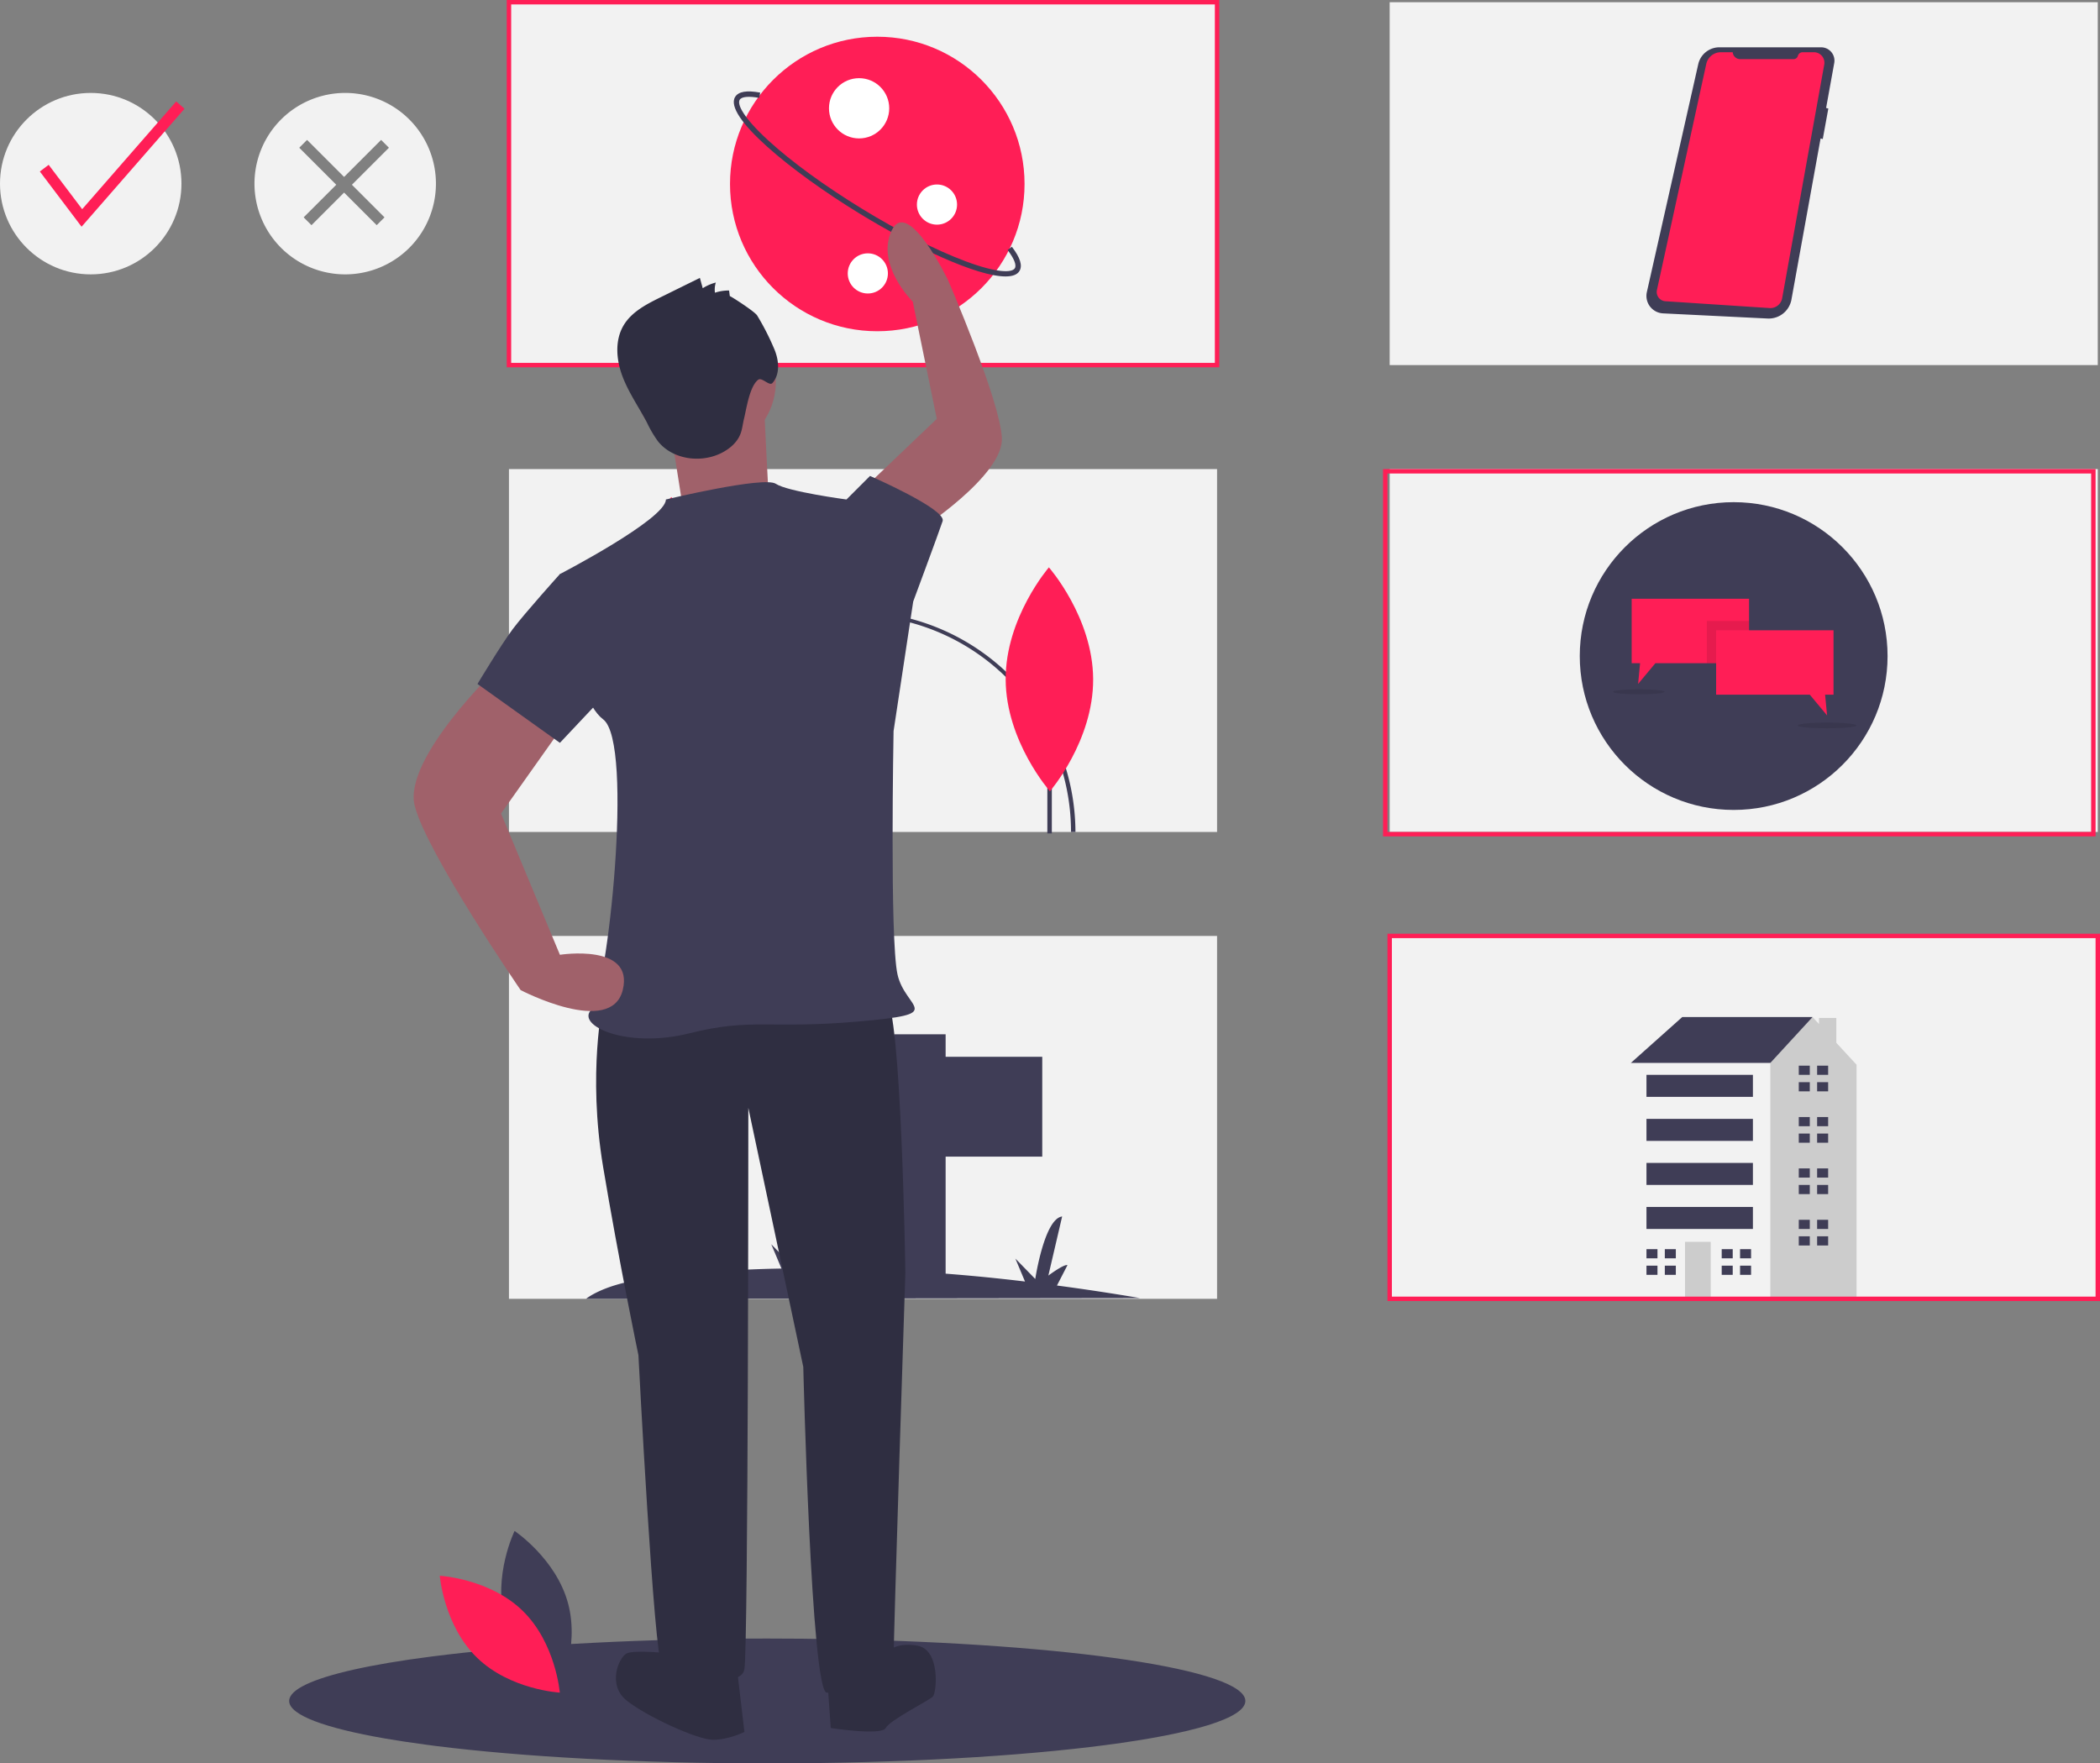 <svg xmlns="http://www.w3.org/2000/svg" id="bebdbc02-5f56-4bd5-9ad9-bce5f07a2c3e" width="933.443" height="783.894" data-name="Layer 1" viewBox="0 0 933.443 783.894"><rect x="0" y="0" width="933.443" height="783.894" fill="#808080" stroke="none"/><title>lists</title><path fill="#3f3d56" d="M627.332,841.142c0,15.287-94.578,27.672-211.447,27.752h-1.063c-57.046,0-108.848-2.936-147.02-7.701-1.634-.217-3.245-.423-4.821-.64-6.49-.857-12.556-1.782-18.143-2.742-26.701-4.65-42.525-10.42-42.525-16.669,0-5.061,10.351-9.791,28.437-13.882,9.551-2.159,21.251-4.125,34.733-5.861q3.719-.497,7.632-.937c37.601-4.399,87.266-7.072,141.707-7.072,10.58,0,20.988.103,31.157.297C548.566,815.652,627.332,827.191,627.332,841.142Z" transform="translate(-73.779 -85)"/><rect width="314.754" height="161.311" x="617.705" y="416.066" fill="#f2f2f2"/><rect width="314.754" height="161.311" x="226.23" y=".984" fill="#f2f2f2"/><path fill="#ff1e56" d="M615.746,248.279H299.025V85H615.746Zm-314.754-1.967H613.779V86.967H300.992Z" transform="translate(-73.779 -85)"/><rect width="314.754" height="161.311" x="617.705" y=".984" fill="#f2f2f2"/><rect width="314.754" height="161.311" x="226.23" y="208.525" fill="#f2f2f2"/><rect width="314.754" height="161.311" x="617.705" y="208.525" fill="#f2f2f2"/><rect width="314.754" height="161.311" x="226.23" y="416.066" fill="#f2f2f2"/><circle cx="40.328" cy="81.639" r="40.328" fill="#f2f2f2"/><path fill="#f2f2f2" d="M227.221,126.311a40.328,40.328,0,1,0,40.328,40.328A40.328,40.328,0,0,0,227.221,126.311Zm17.476,55.311-3.477,3.477-14.491-14.491-14.491,14.491-3.477-3.477,14.491-14.491L206.794,150.673l3.477-3.477L226.729,163.654l16.458-16.458,3.477,3.477-16.458,16.458Z" transform="translate(-73.779 -85)"/><polygon fill="#ff1e56" points="36.256 100.783 17.71 76.237 21.634 73.271 36.531 92.988 78.311 45.105 82.017 48.338 36.256 100.783"/><path fill="#3f3d56" d="M580.494,662.044q-19.185-3.25-36.901-5.583l4.669-9.053c-1.574-.547-8.491,4.637-8.491,4.637l6.127-26.277c-7.918.955-11.944,27.786-11.944,27.786l-8.847-9.071,4.283,10.198a816.821,816.821,0,0,0-93.623-5.892l3.996-7.748c-1.574-.547-8.491,4.637-8.491,4.637l6.127-26.277c-7.918.955-11.944,27.786-11.944,27.786l-8.847-9.071,4.536,10.802a525.906,525.906,0,0,0-53.82,3.656c4.042-12.07,17.773-23.55,17.773-23.55-10.486,3.119-15.987,8.345-18.861,13.217a211.639,211.639,0,0,1,12.233-73.124s-21.675,47.166-18.909,78.825l.331,5.622c-18.375,2.631-25.604,8.813-25.604,8.813Z" transform="translate(-73.779 -85)"/><circle cx="355.705" cy="255.588" r="34.787" fill="#ff6584"/><polygon fill="#3f3d56" points="728.996 475.767 724.918 472.504 747.757 452.112 805.67 452.112 805.67 470.057 768.149 495.343 728.996 475.767"/><polygon fill="#ccc" points="816.229 463.551 816.229 452.52 808.54 452.52 808.54 455.221 805.67 452.112 786.909 472.504 779.568 477.398 768.186 560.56 785.352 577.726 825.246 577.726 825.246 473.32 816.229 463.551"/><rect width="61.991" height="105.222" x="724.918" y="472.504" fill="#f2f2f2"/><rect width="11.419" height="25.694" x="748.98" y="552.032" fill="#ccc"/><polygon fill="#3f3d56" points="736.745 559.373 736.745 555.295 731.851 555.295 731.851 559.373 736.338 559.373 736.745 559.373"/><polygon fill="#3f3d56" points="736.338 562.636 731.851 562.636 731.851 566.714 736.745 566.714 736.745 562.636 736.338 562.636"/><rect width="4.894" height="4.078" x="740.008" y="555.295" fill="#3f3d56"/><rect width="4.894" height="4.078" x="740.008" y="562.636" fill="#3f3d56"/><polygon fill="#3f3d56" points="770.188 559.373 770.188 555.295 765.294 555.295 765.294 559.373 769.78 559.373 770.188 559.373"/><polygon fill="#3f3d56" points="769.78 562.636 765.294 562.636 765.294 566.714 770.188 566.714 770.188 562.636 769.78 562.636"/><rect width="4.894" height="4.078" x="773.451" y="555.295" fill="#3f3d56"/><rect width="4.894" height="4.078" x="773.451" y="562.636" fill="#3f3d56"/><polygon fill="#3f3d56" points="804.446 477.806 804.446 473.727 799.552 473.727 799.552 477.806 804.038 477.806 804.446 477.806"/><polygon fill="#3f3d56" points="804.038 481.069 799.552 481.069 799.552 485.147 804.446 485.147 804.446 481.069 804.038 481.069"/><rect width="4.894" height="4.078" x="807.709" y="473.727" fill="#3f3d56"/><rect width="4.894" height="4.078" x="807.709" y="481.069" fill="#3f3d56"/><polygon fill="#3f3d56" points="804.446 500.645 804.446 496.566 799.552 496.566 799.552 500.645 804.038 500.645 804.446 500.645"/><polygon fill="#3f3d56" points="804.038 503.907 799.552 503.907 799.552 507.986 804.446 507.986 804.446 503.907 804.038 503.907"/><rect width="4.894" height="4.078" x="807.709" y="496.566" fill="#3f3d56"/><rect width="4.894" height="4.078" x="807.709" y="503.907" fill="#3f3d56"/><polygon fill="#3f3d56" points="804.446 523.484 804.446 519.405 799.552 519.405 799.552 523.484 804.038 523.484 804.446 523.484"/><polygon fill="#3f3d56" points="804.038 526.746 799.552 526.746 799.552 530.825 804.446 530.825 804.446 526.746 804.038 526.746"/><rect width="4.894" height="4.078" x="807.709" y="519.405" fill="#3f3d56"/><rect width="4.894" height="4.078" x="807.709" y="526.746" fill="#3f3d56"/><polygon fill="#3f3d56" points="804.446 546.322 804.446 542.244 799.552 542.244 799.552 546.322 804.038 546.322 804.446 546.322"/><polygon fill="#3f3d56" points="804.038 549.585 799.552 549.585 799.552 553.664 804.446 553.664 804.446 549.585 804.038 549.585"/><rect width="4.894" height="4.078" x="807.709" y="542.244" fill="#3f3d56"/><rect width="4.894" height="4.078" x="807.709" y="549.585" fill="#3f3d56"/><rect width="47.309" height="9.788" x="731.851" y="477.806" fill="#3f3d56"/><rect width="47.309" height="9.788" x="731.851" y="497.382" fill="#3f3d56"/><rect width="47.309" height="9.788" x="731.851" y="516.958" fill="#3f3d56"/><rect width="47.309" height="9.788" x="731.851" y="536.534" fill="#3f3d56"/><polygon fill="#3f3d56" points="355.902 469.793 397.421 469.793 397.421 459.771 420.328 459.771 420.328 469.793 463.279 469.793 463.279 514.176 420.328 514.176 420.328 570.012 397.421 570.012 397.421 514.176 355.902 514.176 334.426 489.837 355.902 469.793"/><path fill="#3f3d56" d="M551.811,454.836h-1.967a96.393,96.393,0,1,0-192.787,0h-1.967a98.361,98.361,0,0,1,196.721,0Z" transform="translate(-73.779 -85)"/><rect width="2.514" height="99.297" x="404.177" y="355.987" fill="#3f3d56" transform="matrix(1, -0.002, 0.002, 1, -74.539, -84.239)"/><path fill="#ff1e56" d="M429.821,368.596c.225,34.721-24.15,63.028-24.15,63.028s-24.741-27.988-24.966-62.709,24.15-63.028,24.15-63.028S429.596,333.874,429.821,368.596Z" transform="translate(-73.779 -85)"/><path d="M429.821,368.596c.225,34.721-24.15,63.028-24.15,63.028s-24.741-27.988-24.966-62.709,24.15-63.028,24.15-63.028S429.596,333.874,429.821,368.596Z" opacity=".1" transform="translate(-73.779 -85)"/><rect width="2.514" height="99.297" x="371.497" y="356.049" fill="#3f3d56" transform="matrix(1, -0.002, 0.002, 1, -74.539, -84.3)"/><path fill="#ff1e56" d="M397.141,368.657c.225,34.721-24.15,63.028-24.15,63.028s-24.741-27.988-24.966-62.709,24.15-63.028,24.15-63.028S396.916,333.936,397.141,368.657Z" transform="translate(-73.779 -85)"/><rect width="1.99" height="78.61" x="465.544" y="291.88" fill="#3f3d56"/><path fill="#ff1e56" d="M559.68,386.898c.127,27.488-19.213,49.861-19.213,49.861s-19.545-22.194-19.671-49.682,19.213-49.861,19.213-49.861S559.553,359.41,559.68,386.898Z" transform="translate(-73.779 -85)"/><circle cx="770.609" cy="291.639" r="68.408" fill="#3f3d56"/><polygon fill="#ff1e56" points="777.45 266.171 777.45 294.807 735.823 294.807 728.132 304.034 729.01 294.807 725.269 294.807 725.269 266.171 777.45 266.171"/><rect width="18.772" height="18.772" x="758.677" y="276.035" opacity=".1"/><polygon fill="#ff1e56" points="762.813 280.171 814.994 280.171 814.994 308.807 811.252 308.807 812.131 318.034 804.441 308.807 762.813 308.807 762.813 280.171"/><ellipse cx="728.451" cy="307.534" opacity=".1" rx="11.454" ry="1.117"/><ellipse cx="812.131" cy="322.488" opacity=".1" rx="13.045" ry="1.273"/><path fill="#3f3d56" d="M883.221,106.032H838.018a9.609,9.609,0,0,0-9.374,7.496L805.803,214.838a7.766,7.766,0,0,0,7.194,9.465l46.47,2.29a10.26,10.26,0,0,0,10.601-8.422l12.956-71.627.964.275,2.479-13.576-.992-.248,3.617-19.994A5.916,5.916,0,0,0,883.221,106.032Z" transform="translate(-73.779 -85)"/><path fill="#ff1e56" d="M843.969,108.216h-5.277a6.641,6.641,0,0,0-6.488,5.225l-21.924,100.484a4.115,4.115,0,0,0,3.751,4.983l46.319,3.036a5.329,5.329,0,0,0,5.593-4.373l18.708-103.859a4.668,4.668,0,0,0-4.594-5.495h-5.006a2.203,2.203,0,0,0-2.127,1.63h0a1.945,1.945,0,0,1-1.878,1.439h-23.764a3.324,3.324,0,0,1-3.315-3.069Z" transform="translate(-73.779 -85)"/><circle cx="389.947" cy="81.788" r="65.461" fill="#ff1e56"/><path fill="#3f3d56" d="M520.725,207.888c-12.568.001-40.323-12.908-65.007-28.027-30.63-18.761-60.379-43.283-55.178-51.774,1.47-2.4,5.113-3.027,11.141-1.921l-.432,2.353c-4.667-.859-7.826-.559-8.668.817-1.229,2.007,1.481,7.834,12.775,18.169,10.292,9.419,25.07,20.185,41.612,30.317,16.542,10.132,32.848,18.404,45.914,23.294,14.338,5.366,20.76,5.132,21.989,3.126.844-1.378-.329-4.331-3.218-8.104l1.899-1.454c3.731,4.872,4.829,8.406,3.358,10.807C525.9,207.139,523.754,207.888,520.725,207.888Z" transform="translate(-73.779 -85)"/><circle cx="381.867" cy="48.141" r="13.39" fill="#fff"/><circle cx="385.745" cy="121.543" r="8.926" fill="#fff"/><circle cx="416.484" cy="90.94" r="8.926" fill="#fff"/><path fill="#ff1e56" d="M1007.221,663.361H690.5V500.082h316.721ZM692.467,661.394h312.787V502.049H692.467Z" transform="translate(-73.779 -85)"/><path fill="#ff1e56" d="M1005.254,456.803H688.533V293.525h316.721ZM690.5,454.836h312.787V295.492H690.5Z" transform="translate(-73.779 -85)"/><path fill="#3f3d56" d="M298.189,805.303c5.37,19.85,23.763,32.144,23.763,32.144s9.687-19.89,4.317-39.74-23.763-32.144-23.763-32.144S292.819,785.453,298.189,805.303Z" transform="translate(-73.779 -85)"/><path fill="#ff1e56" d="M306.079,801.037c14.735,14.344,16.535,36.394,16.535,36.394s-22.09-1.206-36.825-15.55-16.535-36.394-16.535-36.394S291.344,786.693,306.079,801.037Z" transform="translate(-73.779 -85)"/><path fill="#2f2e41" d="M357.556,528.634l-15.703,1.745s-6.979,31.407,0,73.282S357.556,687.412,357.556,687.412s6.979,136.096,10.469,137.841,34.896,12.214,36.641,1.745,1.745-249.509,1.745-249.509l24.427,115.158s3.49,144.82,10.469,144.82,29.662-1.745,29.662-13.959S476.204,650.771,476.204,650.771s-1.745-118.648-8.724-122.137S357.556,528.634,357.556,528.634Z" transform="translate(-73.779 -85)"/><path fill="#2f2e41" d="M371.515,820.018s-15.703-1.745-19.193,0-8.724,13.959,0,20.938,31.407,17.448,38.386,17.448,13.959-3.49,13.959-3.49l-3.49-29.662Z" transform="translate(-73.779 -85)"/><path fill="#2f2e41" d="M441.307,828.742l1.745,24.427s22.683,3.49,24.427,0,19.193-12.214,20.938-13.959,3.49-20.938-6.979-22.683-13.959,3.49-13.959,3.49Z" transform="translate(-73.779 -85)"/><path fill="#a0616a" d="M481.854,321.015s38.147-24.531,37.264-41.384-23.88-69.992-23.88-69.992-17.99-37.403-25.142-22.117,9.4,31.557,9.4,31.557l10.683,52.127-29.034,27.698Z" transform="translate(-73.779 -85)"/><circle cx="313.439" cy="169.698" r="31.407" fill="#a0616a"/><path fill="#a0616a" d="M371.515,273.891l5.234,33.152,38.386-6.979s-1.745-33.152-1.745-36.641S371.515,273.891,371.515,273.891Z" transform="translate(-73.779 -85)"/><path fill="#3f3d56" d="M369.77,307.042s43.62-10.469,48.855-6.979,31.407,6.979,31.407,6.979l29.662,45.365-8.724,57.579s-1.745,92.475,1.745,108.179,22.683,17.448-17.448,20.938-47.11-1.745-75.027,5.234-50.6-3.49-43.62-10.469,19.193-118.648,5.234-129.116-19.193-64.558-19.193-64.558S369.77,315.766,369.77,307.042Z" transform="translate(-73.779 -85)"/><path fill="#3f3d56" d="M444.797,312.277l5.234-5.234,10.469-10.469s34.024,14.831,32.279,20.065-13.086,35.769-13.086,35.769l-15.703,5.234Z" transform="translate(-73.779 -85)"/><path fill="#2f2e41" d="M398.178,216.648l-.322-2.516a19.778,19.778,0,0,0-6.286.988,10.327,10.327,0,0,1,.388-4.521,20.103,20.103,0,0,0-5.818,2.529l-1.269-4.592-17.443,8.596c-6.261,3.086-12.862,6.477-16.442,12.47-3.99,6.681-3.296,15.268-.568,22.556s7.26,13.738,10.894,20.62a51.517,51.517,0,0,0,4.951,8.426c6.584,8.208,19.4,9.866,28.683,4.912,3.426-1.828,6.539-4.561,7.948-8.179.843-2.164,1.035-4.518,1.588-6.773,1.148-4.69,2.481-14.372,6.291-17.339,1.676-1.306,5,3.023,6.389,1.415,3.57-4.132,2.821-10.504.604-15.494a113.053,113.053,0,0,0-7.443-14.517C409.125,223.359,398.14,216.346,398.178,216.648Z" transform="translate(-73.779 -85)"/><path fill="#a0616a" d="M294.743,382.069S252.867,422.2,258.101,443.138s47.11,82.006,47.11,82.006,40.131,20.938,45.365,0-27.917-15.703-27.917-15.703l-26.172-62.813,29.662-41.876Z" transform="translate(-73.779 -85)"/><path fill="#3f3d56" d="M343.597,343.683l-20.938-3.49s-15.703,17.448-20.938,24.427-15.703,24.427-15.703,24.427l36.641,26.172,27.917-29.662Z" transform="translate(-73.779 -85)"/></svg>